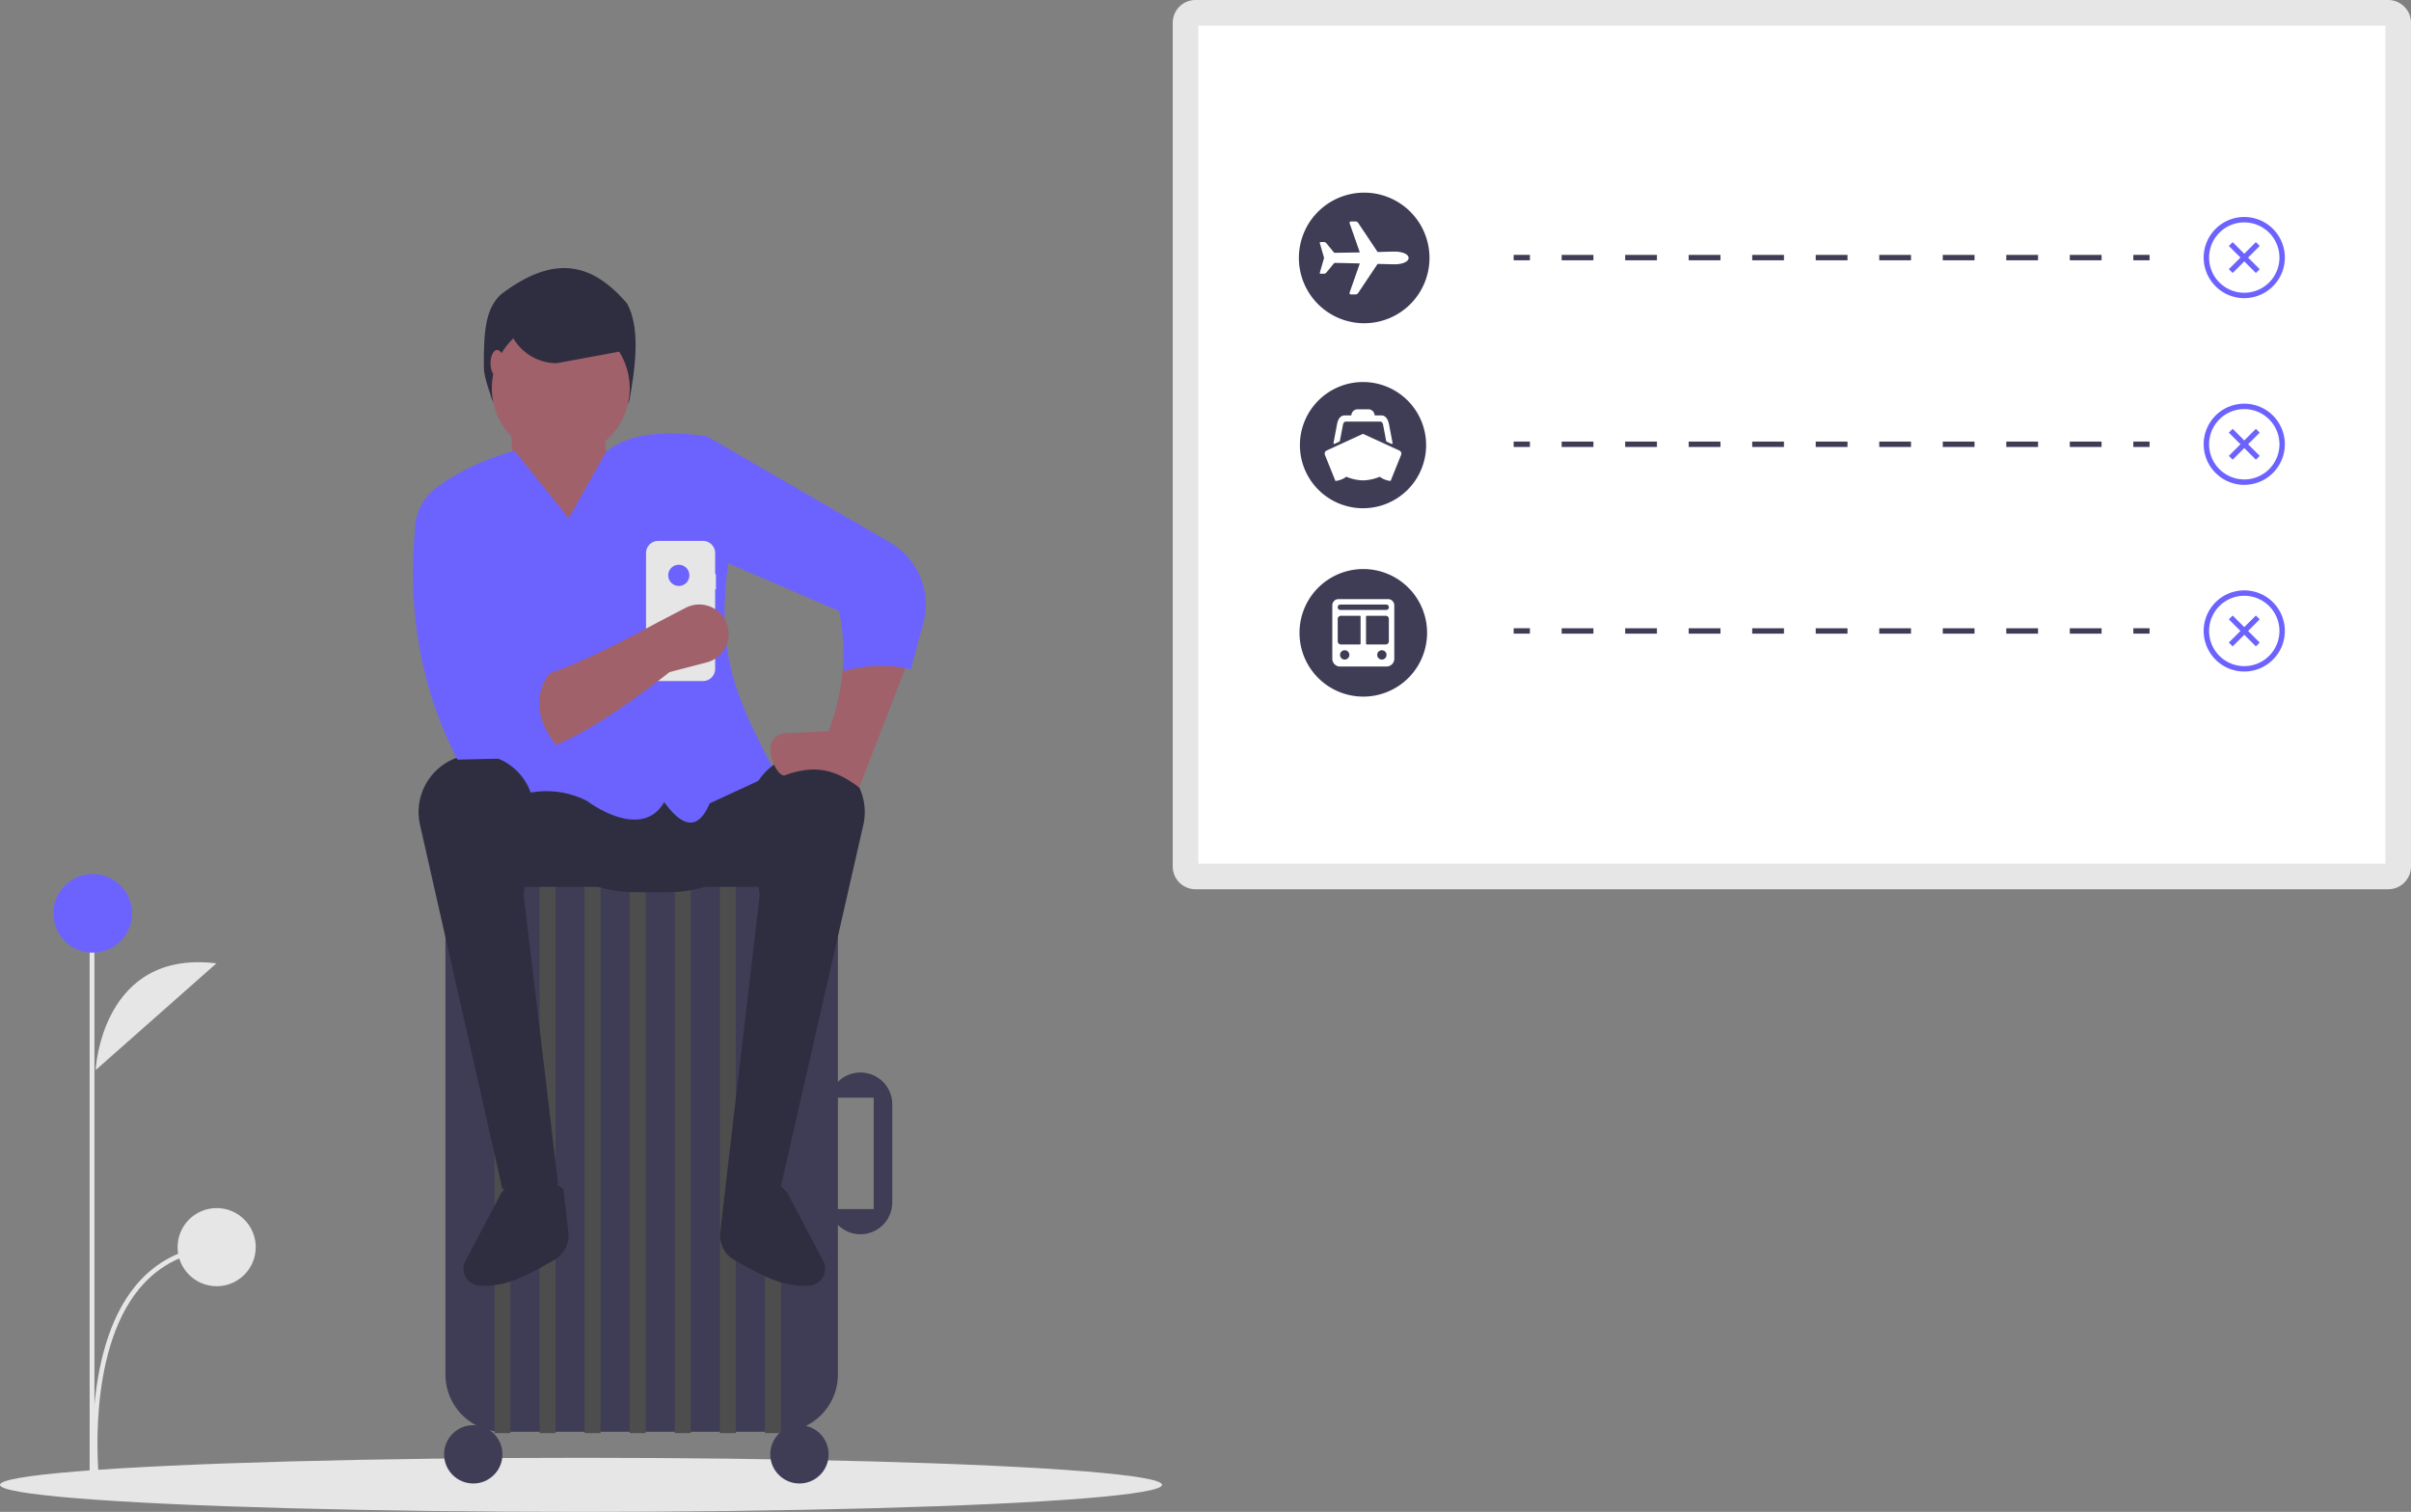 <svg id="b4788be0-4c29-4d92-9da5-5a2526bcd65d"
     data-name="Layer 1"
     xmlns="http://www.w3.org/2000/svg"
     width="891.012"
     height="558.805"
     viewBox="0 0 891.012 558.805"
>
  <rect x="0" y="0" width="891.012" height="558.805" fill="#808080" stroke="none"/>
  <ellipse cx="214.726"
           cy="548.805"
           rx="214.726"
           ry="10"
           fill="#e6e6e6"
  />
  <path d="M596.304,170.597a8.421,8.421,0,0,0-8.412,8.412V490.854a8.422,8.422,0,0,0,8.412,8.413h440.79a8.422,8.422,0,0,0,8.412-8.413V179.009a8.421,8.421,0,0,0-8.412-8.412Z"
        transform="translate(-154.494 -170.597)"
        fill="#e6e6e6"
  />
  <path d="M597.355,489.803h438.687V180.061H597.355Z"
        transform="translate(-154.494 -170.597)"
        fill="#fff"
  />
  <path d="M472.482,566.999a11.762,11.762,0,0,0-11.501,9.31h16.401v41.161H460.982A11.759,11.759,0,0,0,484.243,615.02V578.759A11.76,11.76,0,0,0,472.482,566.999Z"
        transform="translate(-154.494 -170.597)"
        fill="#3f3d56"
  />
  <path d="M340.253,494.967a21.168,21.168,0,0,0-21.144,21.144V678.648a21.168,21.168,0,0,0,21.144,21.144H443.008a21.168,21.168,0,0,0,21.144-21.144V516.111a21.168,21.168,0,0,0-21.144-21.144Z"
        transform="translate(-154.494 -170.597)"
        fill="#3f3d56"
  />
  <circle cx="174.905"
          cy="537.525"
          r="10.78"
          fill="#3f3d56"
  />
  <circle cx="295.448"
          cy="537.525"
          r="10.78"
          fill="#3f3d56"
  />
  <rect x="182.745"
        y="322.9"
        width="5.88"
        height="206.785"
        fill="#4d4d4d"
  />
  <rect x="199.406"
        y="322.9"
        width="5.88"
        height="206.785"
        fill="#4d4d4d"
  />
  <rect x="216.066"
        y="322.9"
        width="5.88"
        height="206.785"
        fill="#4d4d4d"
  />
  <rect x="232.726"
        y="322.9"
        width="5.88"
        height="206.785"
        fill="#4d4d4d"
  />
  <rect x="249.387"
        y="322.9"
        width="5.88"
        height="206.785"
        fill="#4d4d4d"
  />
  <rect x="266.047"
        y="322.9"
        width="5.88"
        height="206.785"
        fill="#4d4d4d"
  />
  <rect x="282.708"
        y="322.9"
        width="5.88"
        height="206.785"
        fill="#4d4d4d"
  />
  <path d="M441.502,477.817a42.529,42.529,0,0,0,5.868-21.561H343.242a42.529,42.529,0,0,0,5.868,21.561H327.929c0,11.366,9.598,20.58,21.438,20.58h26.236a47.691,47.691,0,0,0,13.578,1.96h12.25a47.691,47.691,0,0,0,13.578-1.96h26.236c11.84,0,21.438-9.214,21.438-20.58Z"
        transform="translate(-154.494 -170.597)"
        fill="#2f2e41"
  />
  <path d="M364.586,626.29a10.38,10.38,0,0,1-5.733,10.261l-.053.029c-9.801,5.59-17.822,9.979-27.34,9.171a6.255,6.255,0,0,1-5.31-8.415l13.539-25.747c7.865-9.163,13.407-9.172,23.031-1.47Z"
        transform="translate(-154.494 -170.597)"
        fill="#2f2e41"
  />
  <path d="M420.635,626.29a10.38,10.38,0,0,0,5.733,10.261l.053.029c9.801,5.59,17.822,9.979,27.34,9.171a6.255,6.255,0,0,0,5.31-8.415l-13.539-25.747c-7.865-9.163-13.407-9.172-23.031-1.47Z"
        transform="translate(-154.494 -170.597)"
        fill="#2f2e41"
  />
  <path d="M381.287,322.973H343.614a7.941,7.941,0,0,1-7.613-5.641c-1.16-3.866-2.658-7.618-2.681-11.02-.092-13.204.564-21.609,6.37-26.951,19.346-14.67,33.364-11.971,46.551,3.43,4.629,8.604,3.441,21.446.937,35.245A5.993,5.993,0,0,1,381.287,322.973Z"
        transform="translate(-154.494 -170.597)"
        fill="#2f2e41"
  />
  <circle cx="207.246"
          cy="143.555"
          r="25.481"
          fill="#a0616a"
  />
  <polygon points="226.846 194.517 191.565 195.497 188.625 157.276 222.926 156.296 226.846 194.517"
           fill="#a0616a"
  />
  <path d="M441.122,456.256l-24.345,11.268c-4.079,9.677-9.702,9.398-16.816-.488-6.79,11.891-21.414,4.765-28.559-.428a32.894,32.894,0,0,0-29.753-.062L315.679,351.394c8.005-6.882,18.672-11.205,28.911-14.21l20.09,24.991,13.72-24.501c9.536-7.667,22.931-7.681,37.241-5.88l8.355,44.669C418.486,411.699,426.772,429.372,441.122,456.256Z"
        transform="translate(-154.494 -170.597)"
        fill="#6c63ff"
  />
  <path d="M360.76,608.16l-20.581,1.96L309.691,475.373a21.346,21.346,0,0,1,20.838-25.977h0a21.346,21.346,0,0,1,21.162,24.141l-3.672,27.8Z"
        transform="translate(-154.494 -170.597)"
        fill="#2f2e41"
  />
  <path d="M422.501,610.12l20.581-.98L473.57,475.373A21.346,21.346,0,0,0,452.732,449.396h0a21.346,21.346,0,0,0-21.162,24.141l3.672,27.8Z"
        transform="translate(-154.494 -170.597)"
        fill="#2f2e41"
  />
  <path d="M489.395,416.741,471.992,461.646c-9.515-7.274-17.186-8.268-27.74-4.41-2.918-.405-5.091-6.821-5.091-9.767h0a5.903,5.903,0,0,1,5.635-5.897l15.926-.724a82.913,82.913,0,0,0,5.255-23.794A45.031,45.031,0,0,1,489.395,416.741Z"
        transform="translate(-154.494 -170.597)"
        fill="#a0616a"
  />
  <path d="M491.103,418.035l4.243-15.831a26.655,26.655,0,0,0-12.022-31.186l-67.683-39.225-.98,43.121,49.981,21.561a88.668,88.668,0,0,1,1.335,22.267C473.774,416.425,483.287,415.933,491.103,418.035Z"
        transform="translate(-154.494 -170.597)"
        fill="#6c63ff"
  />
  <path d="M386.73,299.942l-26.461,4.9a18.62,18.62,0,0,1-18.62-18.62h46.061Z"
        transform="translate(-154.494 -170.597)"
        fill="#2f2e41"
  />
  <ellipse cx="183.725"
           cy="134.245"
           rx="2.45"
           ry="4.9"
           fill="#a0616a"
  />
  <path d="M419.071,382.835h-.285v-7.797a4.512,4.512,0,0,0-4.512-4.512h-16.518a4.512,4.512,0,0,0-4.512,4.512v42.772a4.512,4.512,0,0,0,4.512,4.512h16.518a4.512,4.512,0,0,0,4.512-4.512V388.384h.285Z"
        transform="translate(-154.494 -170.597)"
        fill="#e6e6e6"
  />
  <circle cx="250.857"
          cy="212.647"
          r="3.92"
          fill="#6c63ff"
  />
  <path d="M401.921,419.015c-20.159,15.825-40.371,28.997-55.371,30.871l-2.45-26.951c14.407-2.077,33.669-11.568,53.901-22.541l9.895-5.146a10.88,10.88,0,0,1,15.868,8.819v0a10.88,10.88,0,0,1-8.102,11.363Z"
        transform="translate(-154.494 -170.597)"
        fill="#a0616a"
  />
  <path d="M363.7,450.376l-40.181.98c-13.52-26.524-18.427-54.827-15.68-84.712a19.754,19.754,0,0,1,8.51-16.242l4.23-2.929c18.088,26.851,29.307,51.785,25.481,72.522l11.76-.98C350.204,429.294,353.729,439.776,363.7,450.376Z"
        transform="translate(-154.494 -170.597)"
        fill="#6c63ff"
  />
  <path d="M189.841,566.115s2.076-44.65,44.634-39.46"
        transform="translate(-154.494 -170.597)"
        fill="#e6e6e6"
  />
  <path d="M189.342,717.413c-.053-.467-5.076-46.994,15.263-71.616,7.506-9.088,17.565-14.177,29.895-15.125l.136,1.754c-11.835.91-21.481,5.785-28.672,14.488-19.863,24.043-14.926,69.841-14.874,70.301Z"
        transform="translate(-154.494 -170.597)"
        fill="#e6e6e6"
  />
  <rect x="33.128"
        y="349.865"
        width="1.77"
        height="195.62"
        fill="#e6e6e6"
  />
  <circle cx="34.261"
          cy="337.571"
          r="14.532"
          fill="#6c63ff"
  />
  <circle cx="80.073"
          cy="460.951"
          r="14.44"
          fill="#e6e6e6"
  />
  <path d="M658.644,241.798A24.134,24.134,0,1,0,682.778,265.932,24.134,24.134,0,0,0,658.644,241.798Zm11.118,26.486c-.249,0-1.077-.007-1.319-.022l-4.756-.125a.144.144,0,0,0-.125.066l-7.138,10.67a1.168,1.168,0,0,1-.989.542h-1.737c-.41,0-.55-.41-.403-.791l3.671-10.472a.145.145,0,0,0-.132-.198l-8.918-.198a.6.6,0,0,0-.484.227l-2.763,3.349a1.185,1.185,0,0,1-.923.447h-1.224a.292.292,0,0,1-.278-.388l1.458-5.034a1.194,1.194,0,0,0,0-.872l-1.458-5.034a.292.292,0,0,1,.278-.388h1.231a1.163,1.163,0,0,1,.923.447l2.711,3.298a.59.59,0,0,0,.484.227l8.97-.132a.143.143,0,0,0,.132-.198l-3.671-10.465c-.147-.381-.007-.791.403-.791h1.737a1.178,1.178,0,0,1,.989.542l7.13,10.677a.136.136,0,0,0,.125.066l4.756-.125c.235-.015,1.07-.022,1.319-.022,3.254,0,5.298,1.055,5.298,2.352S673.008,268.284,669.762,268.284Z"
        transform="translate(-154.494 -170.597)"
        fill="#3f3d56"
  />
  <rect x="559.394"
        y="94.201"
        width="6"
        height="2"
        fill="#3f3d56"
  />
  <path d="M931.151,266.798H919.414v-2h11.737Zm-23.474,0H895.94v-2h11.737Zm-23.474,0H872.466v-2h11.737Zm-23.474,0H848.993v-2H860.73Zm-23.474,0h-11.737v-2h11.737Zm-23.474,0h-11.737v-2h11.737Zm-23.474,0H778.572v-2h11.737Zm-23.474,0H755.098v-2h11.737Zm-23.474,0h-11.737v-2h11.737Z"
        transform="translate(-154.494 -170.597)"
        fill="#3f3d56"
  />
  <rect x="788.394"
        y="94.201"
        width="6"
        height="2"
        fill="#3f3d56"
  />
  <rect x="559.394"
        y="163.201"
        width="6"
        height="2"
        fill="#3f3d56"
  />
  <path d="M931.151,335.798H919.414v-2h11.737Zm-23.474,0H895.94v-2h11.737Zm-23.474,0H872.466v-2h11.737Zm-23.474,0H848.993v-2H860.73Zm-23.474,0h-11.737v-2h11.737Zm-23.474,0h-11.737v-2h11.737Zm-23.474,0H778.572v-2h11.737Zm-23.474,0H755.098v-2h11.737Zm-23.474,0h-11.737v-2h11.737Z"
        transform="translate(-154.494 -170.597)"
        fill="#3f3d56"
  />
  <rect x="788.394"
        y="163.201"
        width="6"
        height="2"
        fill="#3f3d56"
  />
  <rect x="559.394"
        y="232.201"
        width="6"
        height="2"
        fill="#3f3d56"
  />
  <path d="M931.151,404.798H919.414v-2h11.737Zm-23.474,0H895.94v-2h11.737Zm-23.474,0H872.466v-2h11.737Zm-23.474,0H848.993v-2H860.73Zm-23.474,0h-11.737v-2h11.737Zm-23.474,0h-11.737v-2h11.737Zm-23.474,0H778.572v-2h11.737Zm-23.474,0H755.098v-2h11.737Zm-23.474,0h-11.737v-2h11.737Z"
        transform="translate(-154.494 -170.597)"
        fill="#3f3d56"
  />
  <rect x="788.394"
        y="232.201"
        width="6"
        height="2"
        fill="#3f3d56"
  />
  <path d="M658.211,311.798A23.323,23.323,0,1,0,681.534,335.121,23.323,23.323,0,0,0,658.211,311.798Zm-10.906,22.53,1.289-6.855c.333-1.863,1.197-3.328,2.819-3.328h2.436l.142-.559a2.265,2.265,0,0,1,2.195-1.707h4.037a2.266,2.266,0,0,1,2.195,1.7l.142.567h2.45c1.586,0,2.429,1.438,2.826,3.321v.007l1.296,6.862a.283.283,0,0,1-.397.312l-1.799-.829a.27.27,0,0,1-.163-.205l-1.147-6.062c-.212-.779-.51-1.133-1.14-1.133H651.944c-.623,0-.963.375-1.14,1.133l-1.147,6.062a.285.285,0,0,1-.163.205l-1.792.821a.284.284,0,0,1-.397-.312Zm24.978,4.412-3.874,9.624a8.061,8.061,0,0,1-4.015-1.558,16.96,16.96,0,0,1-5.616,1.317c-.198.007-.39.014-.567.014s-.368,0-.567-.014a17.137,17.137,0,0,1-5.616-1.317,8.061,8.061,0,0,1-4.015,1.558l-3.874-9.624a1.316,1.316,0,0,1-.092-.475,1.279,1.279,0,0,1,.744-1.161l13.179-6.055a.557.557,0,0,1,.474,0l13.186,6.055a1.279,1.279,0,0,1,.744,1.161A1.316,1.316,0,0,1,672.283,338.74Z"
        transform="translate(-154.494 -170.597)"
        fill="#3f3d56"
  />
  <path d="M666.617,398.192h-7.015a.287.287,0,0,0-.286.286v10.022a.287.287,0,0,0,.286.286H666.617a1.149,1.149,0,0,0,1.145-1.145v-8.304A1.149,1.149,0,0,0,666.617,398.192Z"
        transform="translate(-154.494 -170.597)"
        fill="#3f3d56"
  />
  <path d="M665.042,410.934a1.723,1.723,0,1,0,.272,0A1.72,1.72,0,0,0,665.042,410.934Z"
        transform="translate(-154.494 -170.597)"
        fill="#3f3d56"
  />
  <path d="M651.305,410.934a1.723,1.723,0,1,0,.272,0A1.72,1.72,0,0,0,651.305,410.934Z"
        transform="translate(-154.494 -170.597)"
        fill="#3f3d56"
  />
  <path d="M657.025,398.192H650.024a1.164,1.164,0,0,0-1.16,1.16v8.275a1.164,1.164,0,0,0,1.16,1.16h7.001a.287.287,0,0,0,.286-.286V398.478A.287.287,0,0,0,657.025,398.192Z"
        transform="translate(-154.494 -170.597)"
        fill="#3f3d56"
  />
  <path d="M658.313,380.916a23.575,23.575,0,1,0,23.575,23.575A23.575,23.575,0,0,0,658.313,380.916Zm11.453,33.167a2.872,2.872,0,0,1-2.863,2.863h-17.18a2.872,2.872,0,0,1-2.863-2.863v-19.757a2.297,2.297,0,0,1,2.291-2.291h18.325a2.297,2.297,0,0,1,2.291,2.291Z"
        transform="translate(-154.494 -170.597)"
        fill="#3f3d56"
  />
  <path d="M666.689,394.04H649.938a1.005,1.005,0,1,0,0,2.004h16.751a1.005,1.005,0,1,0,0-2.004Z"
        transform="translate(-154.494 -170.597)"
        fill="#3f3d56"
  />
  <path d="M983.888,280.798a15,15,0,1,1,15-15A15.017,15.017,0,0,1,983.888,280.798Zm0-28a13,13,0,1,0,13,13A13.015,13.015,0,0,0,983.888,252.798Z"
        transform="translate(-154.494 -170.597)"
        fill="#6c63ff"
  />
  <polygon points="835.101 90.908 833.687 89.494 829.394 93.787 825.101 89.494 823.687 90.908 827.98 95.201 823.687 99.494 825.101 100.908 829.394 96.615 833.687 100.908 835.101 99.494 830.808 95.201 835.101 90.908"
           fill="#6c63ff"
  />
  <path d="M983.888,349.798a15,15,0,1,1,15-15A15.017,15.017,0,0,1,983.888,349.798Zm0-28a13,13,0,1,0,13,13A13.015,13.015,0,0,0,983.888,321.798Z"
        transform="translate(-154.494 -170.597)"
        fill="#6c63ff"
  />
  <polygon points="835.101 159.908 833.687 158.494 829.394 162.787 825.101 158.494 823.687 159.908 827.98 164.201 823.687 168.494 825.101 169.908 829.394 165.615 833.687 169.908 835.101 168.494 830.808 164.201 835.101 159.908"
           fill="#6c63ff"
  />
  <path d="M983.888,418.798a15,15,0,1,1,15-15A15.016,15.016,0,0,1,983.888,418.798Zm0-28a13,13,0,1,0,13,13A13.015,13.015,0,0,0,983.888,390.798Z"
        transform="translate(-154.494 -170.597)"
        fill="#6c63ff"
  />
  <polygon points="835.101 228.908 833.687 227.494 829.394 231.787 825.101 227.494 823.687 228.908 827.98 233.201 823.687 237.494 825.101 238.908 829.394 234.615 833.687 238.908 835.101 237.494 830.808 233.201 835.101 228.908"
           fill="#6c63ff"
  />
</svg>
